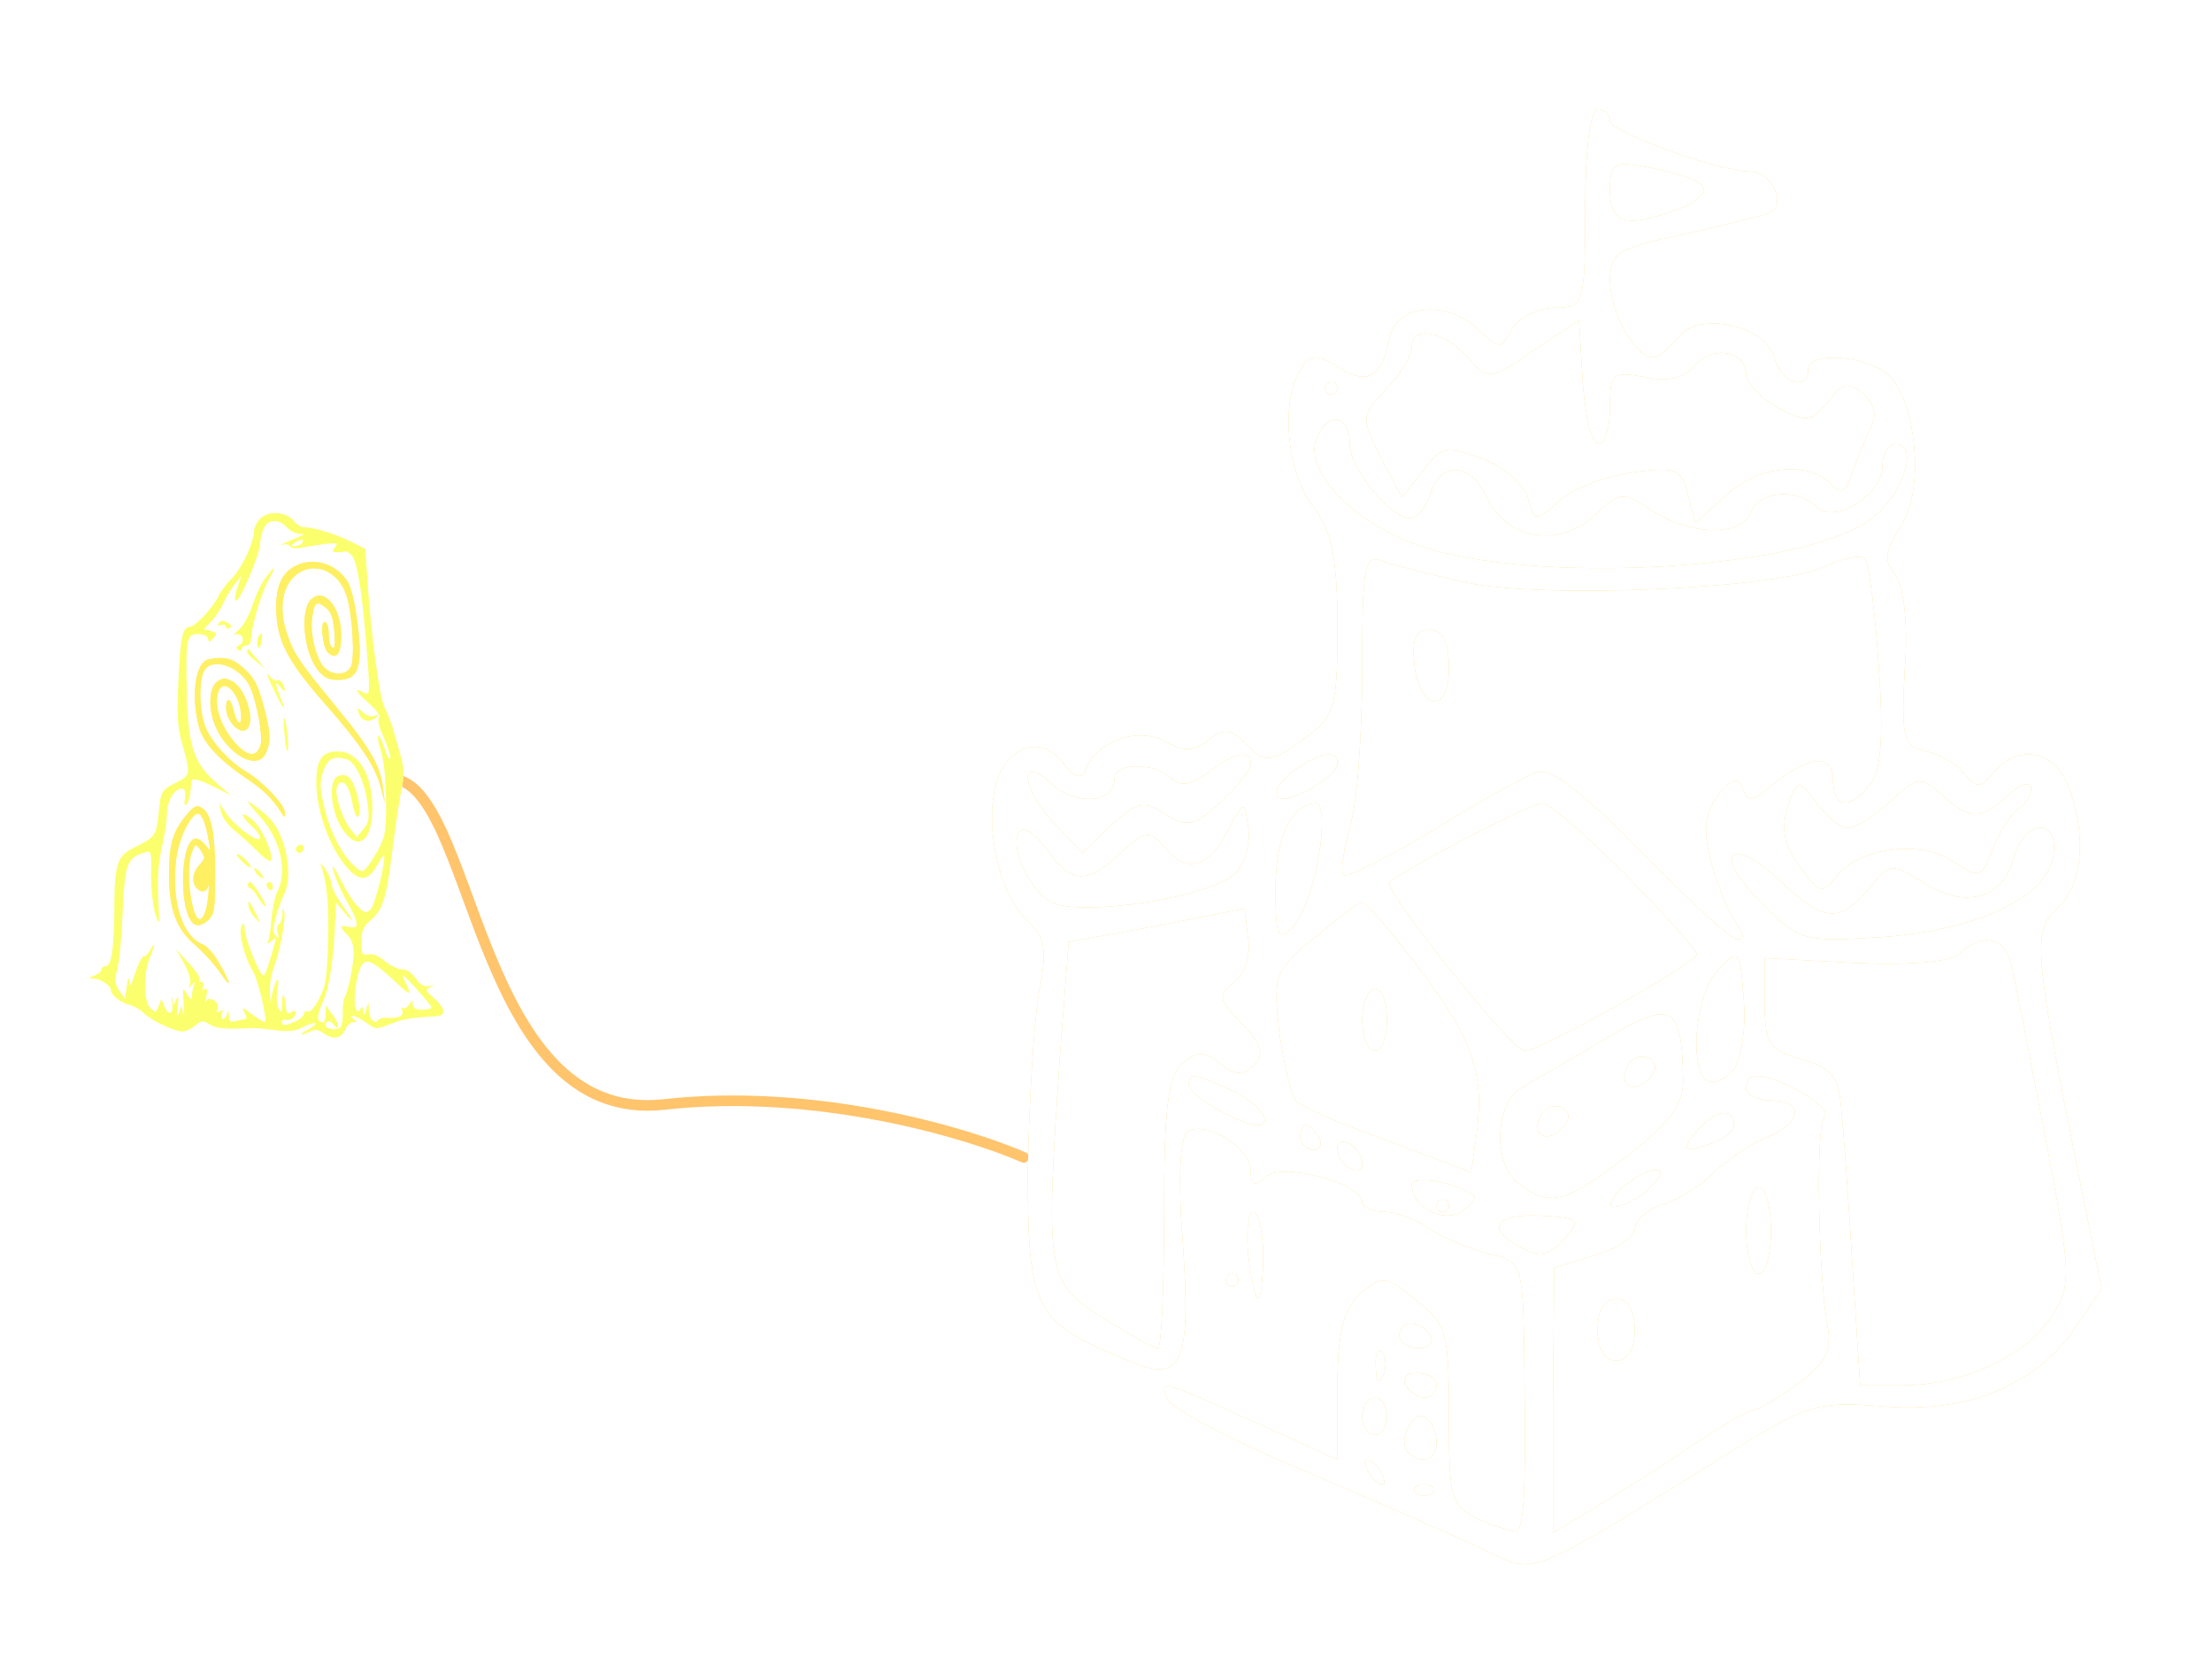 <svg width="100%" height="100%" viewBox="0 0 222 168" fill="none" xmlns="http://www.w3.org/2000/svg">
<path d="M39.702 78.67C48.2 78.67 47.505 112.974 66.625 110.85C81.922 109.15 97.077 113.682 102.743 116.161" stroke="white" stroke-width="1.062" stroke-linecap="round"/>
<g filter="url(#filter0_f_2118_6521)">
<path d="M39.199 78.168C47.697 78.168 47.505 112.976 66.626 110.851C81.922 109.151 97.078 113.684 102.743 116.162" stroke="#FFC46C" stroke-width="1.062" stroke-linecap="round"/>
</g>
<g filter="url(#filter1_f_2118_6521)">
<path d="M159.093 20.945C159.093 30.641 158.969 30.89 155.985 30.89C154.369 30.89 152.505 31.884 151.759 33.003C150.64 35.117 150.516 35.117 148.154 32.879C144.922 30.02 139.949 30.641 139.452 33.998C138.706 37.852 137.214 38.722 134.355 36.857C132.117 35.49 131.496 35.49 130.501 37.106C128.512 40.214 129.134 47.424 131.744 50.78C133.609 53.142 134.231 55.877 134.231 62.838C134.231 71.167 133.982 71.913 130.75 74.275C127.518 76.513 127.021 76.637 125.156 74.772C123.54 73.156 122.794 73.032 121.302 74.275C119.935 75.394 118.816 75.518 116.951 74.4C114.092 72.908 110.114 74.4 108.995 77.134C108.622 78.253 107.876 78.129 106.633 76.513C104.52 73.654 100.915 74.897 99.92 78.875C98.802 83.226 100.418 89.939 103.028 92.3C104.893 94.041 105.142 95.284 104.271 99.635C103.774 102.494 103.277 110.574 103.153 117.536C103.153 131.459 103.774 132.702 113.222 136.556C118.692 138.918 119.562 136.929 118.692 124.497C118.194 118.157 118.443 114.055 119.189 113.558C121.054 112.439 125.529 115.174 125.529 117.536C125.529 119.028 125.902 119.152 127.145 118.033C128.885 116.666 136.717 118.779 136.717 120.644C136.717 121.141 137.711 121.638 138.955 121.638C140.198 121.638 142.187 122.384 143.554 123.379C144.922 124.249 147.532 125.368 149.521 125.865C152.878 126.611 152.878 126.735 153.002 138.172C153.126 149.36 153.002 152.965 152.256 153.711C152.132 153.835 150.516 153.338 148.651 152.592C145.543 151.1 145.419 150.603 145.419 142.026C145.419 133.697 145.17 132.826 142.062 130.464C139.079 127.978 138.706 127.978 136.468 129.843C134.852 131.459 134.231 133.697 134.231 139.166V146.501L127.145 143.269C116.33 138.42 116.454 138.42 117.076 140.285C117.324 141.28 123.664 144.636 131.247 147.744C138.706 150.976 146.786 154.457 149.273 155.7C154.245 158.062 153.002 158.559 174.632 145.133C181.469 140.907 182.713 140.658 188.928 141.155C197.381 141.901 204.343 139.042 208.321 133.199L210.932 129.346L208.57 117.66C204.094 95.284 203.97 93.295 206.581 91.057C209.067 88.695 209.44 83.723 207.575 78.875C206.208 75.27 202.478 74.648 200.116 77.507C198.749 79.123 198.376 79.123 197.133 77.632C196.387 76.637 194.647 75.643 193.279 75.394C191.042 75.021 190.793 74.151 191.166 67.189C191.539 62.465 191.042 58.736 190.171 57.617C189.053 56.374 189.177 55.255 190.793 52.769C193.403 48.791 192.16 38.846 188.804 37.106C185.945 35.49 181.469 35.49 181.469 37.106C181.469 39.343 178.735 38.349 178.113 35.987C177.243 32.63 170.406 31.139 168.417 33.873C167.546 34.992 166.428 35.862 165.93 35.862C164.066 35.862 161.704 31.512 161.579 28.279C161.579 25.42 162.201 24.923 168.79 23.556C172.643 22.685 176.621 21.691 177.367 21.442C179.48 20.945 177.989 17.216 175.627 17.216C172.519 17.216 161.579 13.238 161.579 12.119C161.579 11.497 161.082 11 160.336 11C159.59 11 159.093 15.102 159.093 20.945ZM170.779 18.583C171.4 19.205 170.53 20.199 168.541 20.945C163.196 22.934 161.579 22.561 161.579 19.08C161.579 16.345 161.952 16.097 165.682 16.843C167.795 17.216 170.157 17.962 170.779 18.583ZM160.461 44.564C161.082 44.564 161.579 42.948 161.579 40.835C161.579 37.479 161.828 37.23 165.06 37.852C167.422 38.349 169.038 37.976 170.157 36.608C171.897 34.619 175.254 35.241 175.254 37.603C175.254 38.473 176.746 39.965 178.486 40.959C181.345 42.451 181.842 42.327 183.458 40.338C184.826 38.473 185.447 38.224 186.939 39.468C188.182 40.586 188.431 41.705 187.685 43.073C187.064 44.316 186.318 46.305 185.82 47.548C185.323 49.413 184.826 49.661 183.707 48.542C181.345 46.181 176.248 46.802 173.141 49.785L170.157 52.52L169.411 49.661C168.79 47.051 168.168 46.802 163.817 47.424C161.082 47.797 157.85 49.04 156.483 50.283C154.121 52.396 153.996 52.396 153.375 50.034C153.002 48.667 150.889 46.802 148.775 46.056C145.17 44.689 144.549 44.813 142.808 47.299L140.695 49.91L138.582 45.932C136.593 41.954 136.593 41.705 139.079 39.095C140.571 37.603 141.689 35.614 141.689 34.868C141.689 32.63 144.797 33.128 147.284 35.862C149.397 38.224 149.521 38.224 153.996 35.117L158.472 32.133L158.845 38.349C159.093 41.705 159.715 44.564 160.461 44.564ZM134.231 38.97C134.231 39.343 133.982 39.592 133.609 39.592C133.236 39.592 132.988 39.343 132.988 38.97C132.988 38.597 133.236 38.349 133.609 38.349C133.982 38.349 134.231 38.597 134.231 38.97ZM135.474 44.564C135.474 47.051 139.576 52.023 141.565 52.023C142.187 52.023 143.181 50.904 143.554 49.537C144.673 46.181 147.656 46.429 149.273 50.034C151.262 54.136 156.483 55.007 159.963 51.775C162.574 49.288 162.947 49.288 165.806 51.277C169.784 53.764 174.757 53.888 175.751 51.402C176.497 49.288 180.351 48.915 182.34 50.904C184.08 52.645 188.928 49.661 188.928 46.802C188.928 45.559 189.55 44.564 190.296 44.564C192.658 44.564 190.917 49.91 187.685 52.148C180.848 57.244 153.872 58.736 142.435 54.758C135.847 52.52 130.874 47.299 132.117 44.067C133.236 41.208 135.474 41.581 135.474 44.564ZM147.284 58.487C154.867 60.103 178.362 59.109 183.086 56.871C184.95 56.001 186.815 55.628 187.188 56.126C187.561 56.498 188.182 61.347 188.555 66.816C189.053 73.902 188.804 77.383 187.685 78.75C185.572 81.361 183.956 81.112 183.956 78.129C183.956 75.518 181.221 75.891 177.616 78.999C175.875 80.491 175.378 80.491 174.881 79.123C174.508 77.88 173.762 78.129 172.395 79.869C171.027 81.734 170.903 83.35 171.773 86.706C172.519 89.193 173.638 91.927 174.259 92.673C175.005 93.668 175.13 94.29 174.384 94.29C173.762 94.29 169.411 90.311 164.687 85.463C158.845 79.496 155.612 77.01 154.245 77.507C153.126 77.88 148.402 80.491 143.803 83.35C139.203 86.085 135.101 88.198 134.852 87.825C134.479 87.577 134.852 85.339 135.474 82.977C136.22 80.739 136.717 73.529 136.717 67.065C136.717 56.498 136.966 55.504 138.83 56.374C140.073 56.747 143.803 57.742 147.284 58.487ZM125.529 76.637C125.529 77.259 124.161 78.999 122.545 80.491C119.935 82.853 119.189 83.101 116.951 81.734C114.838 80.242 114.092 80.491 111.481 82.853L108.622 85.588L105.887 82.728C102.407 78.999 102.158 75.518 105.639 78.75C108.001 80.864 111.854 80.615 111.854 78.129C111.854 76.513 115.957 76.513 117.573 78.129C118.443 78.999 119.686 78.75 121.302 77.507C124.037 75.518 125.529 75.145 125.529 76.637ZM134.231 76.637C134.231 78.004 129.134 80.864 128.264 79.993C127.766 79.496 128.512 78.377 129.755 77.383C132.49 75.518 134.231 75.145 134.231 76.637ZM185.447 83.101C186.318 83.101 188.182 81.858 189.798 80.367C192.409 77.88 192.782 77.88 194.895 79.745C197.754 82.356 198.749 82.356 201.608 79.745C202.851 78.626 203.846 78.377 203.846 79.123C203.846 79.869 203.224 80.864 202.478 81.237C201.857 81.734 200.614 83.474 199.992 85.215C198.873 88.198 198.625 88.198 196.014 86.458C192.658 84.22 186.566 85.09 184.329 87.95C182.961 89.69 182.713 89.69 180.972 87.452C178.859 84.717 178.61 83.101 179.729 79.993C180.475 78.253 180.724 78.377 182.34 80.615C183.334 81.983 184.702 83.101 185.447 83.101ZM124.037 87.577C121.675 90.063 108.498 92.052 105.514 90.56C103.153 89.193 101.164 84.717 102.407 83.35C102.904 82.977 104.023 83.847 105.142 85.339C107.503 88.695 109.12 88.82 112.476 85.588C114.962 83.35 115.335 83.226 116.827 84.966C119.065 87.701 121.178 87.204 123.167 83.474C124.907 80.242 124.907 80.242 125.28 83.101C125.529 84.593 124.907 86.706 124.037 87.577ZM132.366 85.836C131.869 88.82 130.75 92.052 129.755 93.046C128.264 94.538 128.015 94.041 128.015 89.193C128.015 83.972 129.631 80.615 132.117 80.615C132.739 80.615 132.863 82.977 132.366 85.836ZM163.196 87.825C167.049 91.803 170.281 95.284 170.281 95.781C170.281 96.651 154.618 105.478 153.002 105.478C151.759 105.478 138.83 89.317 139.452 88.571C140.695 87.328 153.623 80.615 154.742 80.615C155.488 80.615 159.218 83.847 163.196 87.825ZM206.083 85.836C205.462 90.063 198.625 93.295 189.053 94.041C180.972 94.538 180.599 94.538 176.621 90.436C171.649 85.463 173.762 83.723 178.859 88.571C182.961 92.549 184.702 92.673 187.561 89.193C189.674 86.582 189.798 86.582 193.031 88.571C197.133 91.306 201.111 90.187 202.105 86.085C203.1 82.231 206.705 81.983 206.083 85.836ZM123.788 98.64C122.172 99.883 122.297 100.381 124.659 102.743C126.648 104.856 126.896 105.851 125.902 106.845C124.783 107.964 123.913 107.964 122.421 106.721C120.929 105.478 120.183 105.478 118.692 106.721C117.2 107.964 116.827 111.32 116.827 121.763C116.827 129.221 116.578 135.313 116.205 135.313C115.832 135.313 113.346 133.945 110.611 132.205C105.017 128.6 104.893 127.978 106.385 105.851L107.255 94.538L116.081 92.922L124.907 91.182L125.28 94.29C125.529 95.906 124.907 97.894 123.788 98.64ZM141.938 96.527C147.656 103.986 148.9 107.342 148.278 113.185L147.656 117.66L139.452 114.552C134.852 112.936 130.626 111.072 130.128 110.574C129.631 110.077 128.885 106.969 128.388 103.613C127.766 97.894 127.891 97.397 131.869 94.165C134.231 92.176 136.344 90.56 136.717 90.56C137.09 90.56 139.452 93.295 141.938 96.527ZM201.732 96.403C202.105 97.646 203.597 105.478 205.213 113.807C207.948 128.227 207.948 128.973 205.835 132.205C203.224 136.183 196.884 139.042 190.917 139.042H186.691L185.945 127.481C185.572 121.265 185.075 114.055 184.826 111.693C184.577 108.088 183.956 107.218 180.848 106.348C177.491 105.353 177.119 104.732 177.119 100.754V96.154L186.193 96.651C191.912 96.9 195.89 96.527 196.76 95.657C198.749 93.668 201.111 94.041 201.732 96.403ZM173.886 107.467C173.141 108.337 172.022 108.834 171.4 108.461C169.411 107.342 170.157 99.511 172.519 97.273C174.508 95.16 174.632 95.284 175.005 100.381C175.254 103.24 174.757 106.472 173.886 107.467ZM168.914 108.212C169.038 110.823 167.671 112.563 163.32 116.044C156.856 120.892 155.612 121.141 152.38 118.779C149.77 116.79 150.018 110.574 152.878 109.083C153.872 108.461 157.601 106.348 160.958 104.359C167.795 100.256 168.79 100.754 168.914 108.212ZM123.664 109.456C126.275 110.574 128.015 112.936 126.15 112.936C124.659 112.936 119.313 109.953 119.313 108.958C119.313 107.591 119.81 107.715 123.664 109.456ZM180.724 109.58C182.464 110.574 183.583 111.693 183.086 112.066C182.215 112.936 182.464 128.227 183.458 133.324C183.831 135.561 183.086 137.053 180.351 138.918C178.362 140.409 176.373 141.528 175.875 141.528C175.502 141.528 172.768 143.144 169.908 145.009C167.049 146.998 162.698 149.733 160.212 151.225L155.861 153.835V140.534L155.985 127.232L160.088 125.989C162.201 125.368 164.066 124.125 164.066 123.379C164.066 122.508 165.309 121.39 166.801 120.892C168.292 120.519 170.654 119.028 172.022 117.66C173.513 116.293 175.875 114.677 177.491 114.055C180.848 112.688 181.097 110.45 177.74 110.45C176.373 110.45 175.254 109.829 175.254 109.207C175.254 107.467 176.87 107.591 180.724 109.58ZM174.011 112.812C174.011 113.434 173.141 114.304 172.022 114.677C169.038 115.796 168.541 115.547 170.281 113.558C172.022 111.445 174.011 111.072 174.011 112.812ZM132.366 114.179C132.739 114.801 132.49 115.423 131.869 115.423C131.123 115.423 130.501 114.801 130.501 114.179C130.501 113.434 130.75 112.936 130.999 112.936C131.371 112.936 131.993 113.434 132.366 114.179ZM136.717 116.79C136.717 117.536 136.22 117.66 135.474 117.287C134.852 116.914 134.231 115.92 134.231 115.298C134.231 114.552 134.852 114.428 135.474 114.801C136.22 115.174 136.717 116.168 136.717 116.79ZM164.812 119.898C163.444 120.768 162.077 121.39 161.704 121.017C161.455 120.644 162.201 119.525 163.568 118.655C164.812 117.66 166.179 117.163 166.552 117.536C166.925 117.785 166.055 118.903 164.812 119.898ZM147.905 120.022C148.154 120.271 147.656 121.017 146.662 121.638C144.797 122.757 141.689 121.141 141.689 118.903C141.689 117.909 146.413 118.655 147.905 120.022ZM156.98 124.373C155.488 125.989 154.494 126.238 152.753 125.243C149.024 123.379 150.018 121.763 154.618 122.011C158.596 122.26 158.72 122.384 156.98 124.373ZM143.554 134.07C143.927 134.691 143.43 135.313 142.435 135.313C141.316 135.313 140.446 134.691 140.446 134.07C140.446 133.324 140.944 132.826 141.565 132.826C142.311 132.826 143.181 133.324 143.554 134.07ZM138.83 138.048C138.457 139.042 138.084 138.669 138.084 137.302C137.96 135.934 138.333 135.188 138.706 135.686C139.079 136.059 139.203 137.177 138.83 138.048ZM144.176 139.042C144.176 139.664 143.678 140.285 143.057 140.285C142.311 140.285 141.441 139.664 141.068 139.042C140.695 138.296 141.192 137.799 142.187 137.799C143.306 137.799 144.176 138.296 144.176 139.042ZM139.203 142.15C139.203 143.144 138.706 144.015 137.96 144.015C137.338 144.015 136.717 143.144 136.717 142.15C136.717 141.155 137.338 140.285 137.96 140.285C138.706 140.285 139.203 141.155 139.203 142.15ZM144.176 144.76C144.176 146.501 142.684 147.122 141.316 145.755C140.198 144.636 141.814 141.404 143.057 142.274C143.678 142.647 144.176 143.766 144.176 144.76ZM138.582 147.744C138.955 148.365 139.079 148.987 138.706 148.987C138.333 148.987 137.711 148.365 137.338 147.744C136.966 146.998 136.841 146.501 137.214 146.501C137.587 146.501 138.209 146.998 138.582 147.744ZM143.803 149.857C143.306 150.23 142.56 150.23 142.062 149.857C141.689 149.36 142.062 148.987 142.933 148.987C143.803 148.987 144.176 149.36 143.803 149.857Z" fill="#FFD464"/>
<path d="M141.94 66.565C142.437 71.413 145.421 71.786 145.421 67.062C145.421 64.451 144.799 63.208 143.432 63.208C142.064 63.208 141.691 64.203 141.94 66.565Z" fill="#FFD464"/>
<path d="M136.718 102.365C136.718 104.105 137.339 105.473 137.961 105.473C138.707 105.473 139.204 104.105 139.204 102.365C139.204 100.624 138.707 99.257 137.961 99.257C137.339 99.257 136.718 100.624 136.718 102.365Z" fill="#FFD464"/>
<path d="M163.449 106.848C162.206 108.712 163.822 109.956 165.438 108.339C166.308 107.469 166.308 106.723 165.562 106.226C164.816 105.853 163.822 106.102 163.449 106.848Z" fill="#FFD464"/>
<path d="M154.738 111.813C153.495 113.677 155.111 114.92 156.727 113.304C157.597 112.434 157.597 111.688 156.851 111.191C156.105 110.818 155.111 111.067 154.738 111.813Z" fill="#FFD464"/>
<path d="M175.25 123.503C175.25 125.865 175.872 127.854 176.493 127.854C177.239 127.854 177.736 125.865 177.736 123.503C177.736 121.141 177.239 119.152 176.493 119.152C175.872 119.152 175.25 121.141 175.25 123.503Z" fill="#FFD464"/>
<path d="M160.339 133.447C160.339 135.436 161.085 136.555 162.204 136.555C163.322 136.555 164.068 135.436 164.068 133.447C164.068 131.458 163.322 130.339 162.204 130.339C161.085 130.339 160.339 131.458 160.339 133.447Z" fill="#FFD464"/>
<path d="M144.178 121.017C144.178 121.39 144.426 121.639 144.799 121.639C145.172 121.639 145.421 121.39 145.421 121.017C145.421 120.644 145.172 120.396 144.799 120.396C144.426 120.396 144.178 120.644 144.178 121.017Z" fill="#FFD464"/>
<path d="M125.282 125.989C125.531 128.351 126.028 130.34 126.277 130.34C126.525 130.34 126.774 128.351 126.774 125.989C126.774 123.627 126.277 121.638 125.779 121.638C125.282 121.638 125.033 123.627 125.282 125.989Z" fill="#FFD464"/>
<path d="M123.043 128.474C123.043 128.847 123.292 129.096 123.665 129.096C124.037 129.096 124.286 128.847 124.286 128.474C124.286 128.101 124.037 127.853 123.665 127.853C123.292 127.853 123.043 128.101 123.043 128.474Z" fill="#FFD464"/>
</g>
<path d="M159.093 20.945C159.093 30.641 158.969 30.89 155.985 30.89C154.369 30.89 152.505 31.884 151.759 33.003C150.64 35.117 150.516 35.117 148.154 32.879C144.922 30.02 139.949 30.641 139.452 33.998C138.706 37.852 137.214 38.722 134.355 36.857C132.117 35.49 131.496 35.49 130.501 37.106C128.512 40.214 129.134 47.424 131.744 50.78C133.609 53.142 134.231 55.877 134.231 62.838C134.231 71.167 133.982 71.913 130.75 74.275C127.518 76.513 127.021 76.637 125.156 74.772C123.54 73.156 122.794 73.032 121.302 74.275C119.935 75.394 118.816 75.518 116.951 74.4C114.092 72.908 110.114 74.4 108.995 77.134C108.622 78.253 107.876 78.129 106.633 76.513C104.52 73.654 100.915 74.897 99.92 78.875C98.802 83.226 100.418 89.939 103.028 92.3C104.893 94.041 105.142 95.284 104.271 99.635C103.774 102.494 103.277 110.574 103.153 117.536C103.153 131.459 103.774 132.702 113.222 136.556C118.692 138.918 119.562 136.929 118.692 124.497C118.194 118.157 118.443 114.055 119.189 113.558C121.054 112.439 125.529 115.174 125.529 117.536C125.529 119.028 125.902 119.152 127.145 118.033C128.885 116.666 136.717 118.779 136.717 120.644C136.717 121.141 137.711 121.638 138.955 121.638C140.198 121.638 142.187 122.384 143.554 123.379C144.922 124.249 147.532 125.368 149.521 125.865C152.878 126.611 152.878 126.735 153.002 138.172C153.126 149.36 153.002 152.965 152.256 153.711C152.132 153.835 150.516 153.338 148.651 152.592C145.543 151.1 145.419 150.603 145.419 142.026C145.419 133.697 145.17 132.826 142.062 130.464C139.079 127.978 138.706 127.978 136.468 129.843C134.852 131.459 134.231 133.697 134.231 139.166V146.501L127.145 143.269C116.33 138.42 116.454 138.42 117.076 140.285C117.324 141.28 123.664 144.636 131.247 147.744C138.706 150.976 146.786 154.457 149.273 155.7C154.245 158.062 153.002 158.559 174.632 145.133C181.469 140.907 182.713 140.658 188.928 141.155C197.381 141.901 204.343 139.042 208.321 133.199L210.932 129.346L208.57 117.66C204.094 95.284 203.97 93.295 206.581 91.057C209.067 88.695 209.44 83.723 207.575 78.875C206.208 75.27 202.478 74.648 200.116 77.507C198.749 79.123 198.376 79.123 197.133 77.632C196.387 76.637 194.647 75.643 193.279 75.394C191.042 75.021 190.793 74.151 191.166 67.189C191.539 62.465 191.042 58.736 190.171 57.617C189.053 56.374 189.177 55.255 190.793 52.769C193.403 48.791 192.16 38.846 188.804 37.106C185.945 35.49 181.469 35.49 181.469 37.106C181.469 39.343 178.735 38.349 178.113 35.987C177.243 32.63 170.406 31.139 168.417 33.873C167.546 34.992 166.428 35.862 165.93 35.862C164.066 35.862 161.704 31.512 161.579 28.279C161.579 25.42 162.201 24.923 168.79 23.556C172.643 22.685 176.621 21.691 177.367 21.442C179.48 20.945 177.989 17.216 175.627 17.216C172.519 17.216 161.579 13.238 161.579 12.119C161.579 11.497 161.082 11 160.336 11C159.59 11 159.093 15.102 159.093 20.945ZM170.779 18.583C171.4 19.205 170.53 20.199 168.541 20.945C163.196 22.934 161.579 22.561 161.579 19.08C161.579 16.345 161.952 16.097 165.682 16.843C167.795 17.216 170.157 17.962 170.779 18.583ZM160.461 44.564C161.082 44.564 161.579 42.948 161.579 40.835C161.579 37.479 161.828 37.23 165.06 37.852C167.422 38.349 169.038 37.976 170.157 36.608C171.897 34.619 175.254 35.241 175.254 37.603C175.254 38.473 176.746 39.965 178.486 40.959C181.345 42.451 181.842 42.327 183.458 40.338C184.826 38.473 185.447 38.224 186.939 39.468C188.182 40.586 188.431 41.705 187.685 43.073C187.064 44.316 186.318 46.305 185.82 47.548C185.323 49.413 184.826 49.661 183.707 48.542C181.345 46.181 176.248 46.802 173.141 49.785L170.157 52.52L169.411 49.661C168.79 47.051 168.168 46.802 163.817 47.424C161.082 47.797 157.85 49.04 156.483 50.283C154.121 52.396 153.996 52.396 153.375 50.034C153.002 48.667 150.889 46.802 148.775 46.056C145.17 44.689 144.549 44.813 142.808 47.299L140.695 49.91L138.582 45.932C136.593 41.954 136.593 41.705 139.079 39.095C140.571 37.603 141.689 35.614 141.689 34.868C141.689 32.63 144.797 33.128 147.284 35.862C149.397 38.224 149.521 38.224 153.996 35.117L158.472 32.133L158.845 38.349C159.093 41.705 159.715 44.564 160.461 44.564ZM134.231 38.97C134.231 39.343 133.982 39.592 133.609 39.592C133.236 39.592 132.988 39.343 132.988 38.97C132.988 38.597 133.236 38.349 133.609 38.349C133.982 38.349 134.231 38.597 134.231 38.97ZM135.474 44.564C135.474 47.051 139.576 52.023 141.565 52.023C142.187 52.023 143.181 50.904 143.554 49.537C144.673 46.181 147.656 46.429 149.273 50.034C151.262 54.136 156.483 55.007 159.963 51.775C162.574 49.288 162.947 49.288 165.806 51.277C169.784 53.764 174.757 53.888 175.751 51.402C176.497 49.288 180.351 48.915 182.34 50.904C184.08 52.645 188.928 49.661 188.928 46.802C188.928 45.559 189.55 44.564 190.296 44.564C192.658 44.564 190.917 49.91 187.685 52.148C180.848 57.244 153.872 58.736 142.435 54.758C135.847 52.52 130.874 47.299 132.117 44.067C133.236 41.208 135.474 41.581 135.474 44.564ZM147.284 58.487C154.867 60.103 178.362 59.109 183.086 56.871C184.95 56.001 186.815 55.628 187.188 56.126C187.561 56.498 188.182 61.347 188.555 66.816C189.053 73.902 188.804 77.383 187.685 78.75C185.572 81.361 183.956 81.112 183.956 78.129C183.956 75.518 181.221 75.891 177.616 78.999C175.875 80.491 175.378 80.491 174.881 79.123C174.508 77.88 173.762 78.129 172.395 79.869C171.027 81.734 170.903 83.35 171.773 86.706C172.519 89.193 173.638 91.927 174.259 92.673C175.005 93.668 175.13 94.29 174.384 94.29C173.762 94.29 169.411 90.311 164.687 85.463C158.845 79.496 155.612 77.01 154.245 77.507C153.126 77.88 148.402 80.491 143.803 83.35C139.203 86.085 135.101 88.198 134.852 87.825C134.479 87.577 134.852 85.339 135.474 82.977C136.22 80.739 136.717 73.529 136.717 67.065C136.717 56.498 136.966 55.504 138.83 56.374C140.073 56.747 143.803 57.742 147.284 58.487ZM125.529 76.637C125.529 77.259 124.161 78.999 122.545 80.491C119.935 82.853 119.189 83.101 116.951 81.734C114.838 80.242 114.092 80.491 111.481 82.853L108.622 85.588L105.887 82.728C102.407 78.999 102.158 75.518 105.639 78.75C108.001 80.864 111.854 80.615 111.854 78.129C111.854 76.513 115.957 76.513 117.573 78.129C118.443 78.999 119.686 78.75 121.302 77.507C124.037 75.518 125.529 75.145 125.529 76.637ZM134.231 76.637C134.231 78.004 129.134 80.864 128.264 79.993C127.766 79.496 128.512 78.377 129.755 77.383C132.49 75.518 134.231 75.145 134.231 76.637ZM185.447 83.101C186.318 83.101 188.182 81.858 189.798 80.367C192.409 77.88 192.782 77.88 194.895 79.745C197.754 82.356 198.749 82.356 201.608 79.745C202.851 78.626 203.846 78.377 203.846 79.123C203.846 79.869 203.224 80.864 202.478 81.237C201.857 81.734 200.614 83.474 199.992 85.215C198.873 88.198 198.625 88.198 196.014 86.458C192.658 84.22 186.566 85.09 184.329 87.95C182.961 89.69 182.713 89.69 180.972 87.452C178.859 84.717 178.61 83.101 179.729 79.993C180.475 78.253 180.724 78.377 182.34 80.615C183.334 81.983 184.702 83.101 185.447 83.101ZM124.037 87.577C121.675 90.063 108.498 92.052 105.514 90.56C103.153 89.193 101.164 84.717 102.407 83.35C102.904 82.977 104.023 83.847 105.142 85.339C107.503 88.695 109.12 88.82 112.476 85.588C114.962 83.35 115.335 83.226 116.827 84.966C119.065 87.701 121.178 87.204 123.167 83.474C124.907 80.242 124.907 80.242 125.28 83.101C125.529 84.593 124.907 86.706 124.037 87.577ZM132.366 85.836C131.869 88.82 130.75 92.052 129.755 93.046C128.264 94.538 128.015 94.041 128.015 89.193C128.015 83.972 129.631 80.615 132.117 80.615C132.739 80.615 132.863 82.977 132.366 85.836ZM163.196 87.825C167.049 91.803 170.281 95.284 170.281 95.781C170.281 96.651 154.618 105.478 153.002 105.478C151.759 105.478 138.83 89.317 139.452 88.571C140.695 87.328 153.623 80.615 154.742 80.615C155.488 80.615 159.218 83.847 163.196 87.825ZM206.083 85.836C205.462 90.063 198.625 93.295 189.053 94.041C180.972 94.538 180.599 94.538 176.621 90.436C171.649 85.463 173.762 83.723 178.859 88.571C182.961 92.549 184.702 92.673 187.561 89.193C189.674 86.582 189.798 86.582 193.031 88.571C197.133 91.306 201.111 90.187 202.105 86.085C203.1 82.231 206.705 81.983 206.083 85.836ZM123.788 98.64C122.172 99.883 122.297 100.381 124.659 102.743C126.648 104.856 126.896 105.851 125.902 106.845C124.783 107.964 123.913 107.964 122.421 106.721C120.929 105.478 120.183 105.478 118.692 106.721C117.2 107.964 116.827 111.32 116.827 121.763C116.827 129.221 116.578 135.313 116.205 135.313C115.832 135.313 113.346 133.945 110.611 132.205C105.017 128.6 104.893 127.978 106.385 105.851L107.255 94.538L116.081 92.922L124.907 91.182L125.28 94.29C125.529 95.906 124.907 97.894 123.788 98.64ZM141.938 96.527C147.656 103.986 148.9 107.342 148.278 113.185L147.656 117.66L139.452 114.552C134.852 112.936 130.626 111.072 130.128 110.574C129.631 110.077 128.885 106.969 128.388 103.613C127.766 97.894 127.891 97.397 131.869 94.165C134.231 92.176 136.344 90.56 136.717 90.56C137.09 90.56 139.452 93.295 141.938 96.527ZM201.732 96.403C202.105 97.646 203.597 105.478 205.213 113.807C207.948 128.227 207.948 128.973 205.835 132.205C203.224 136.183 196.884 139.042 190.917 139.042H186.691L185.945 127.481C185.572 121.265 185.075 114.055 184.826 111.693C184.577 108.088 183.956 107.218 180.848 106.348C177.491 105.353 177.119 104.732 177.119 100.754V96.154L186.193 96.651C191.912 96.9 195.89 96.527 196.76 95.657C198.749 93.668 201.111 94.041 201.732 96.403ZM173.886 107.467C173.141 108.337 172.022 108.834 171.4 108.461C169.411 107.342 170.157 99.511 172.519 97.273C174.508 95.16 174.632 95.284 175.005 100.381C175.254 103.24 174.757 106.472 173.886 107.467ZM168.914 108.212C169.038 110.823 167.671 112.563 163.32 116.044C156.856 120.892 155.612 121.141 152.38 118.779C149.77 116.79 150.018 110.574 152.878 109.083C153.872 108.461 157.601 106.348 160.958 104.359C167.795 100.256 168.79 100.754 168.914 108.212ZM123.664 109.456C126.275 110.574 128.015 112.936 126.15 112.936C124.659 112.936 119.313 109.953 119.313 108.958C119.313 107.591 119.81 107.715 123.664 109.456ZM180.724 109.58C182.464 110.574 183.583 111.693 183.086 112.066C182.215 112.936 182.464 128.227 183.458 133.324C183.831 135.561 183.086 137.053 180.351 138.918C178.362 140.409 176.373 141.528 175.875 141.528C175.502 141.528 172.768 143.144 169.908 145.009C167.049 146.998 162.698 149.733 160.212 151.225L155.861 153.835V140.534L155.985 127.232L160.088 125.989C162.201 125.368 164.066 124.125 164.066 123.379C164.066 122.508 165.309 121.39 166.801 120.892C168.292 120.519 170.654 119.028 172.022 117.66C173.513 116.293 175.875 114.677 177.491 114.055C180.848 112.688 181.097 110.45 177.74 110.45C176.373 110.45 175.254 109.829 175.254 109.207C175.254 107.467 176.87 107.591 180.724 109.58ZM174.011 112.812C174.011 113.434 173.141 114.304 172.022 114.677C169.038 115.796 168.541 115.547 170.281 113.558C172.022 111.445 174.011 111.072 174.011 112.812ZM132.366 114.179C132.739 114.801 132.49 115.423 131.869 115.423C131.123 115.423 130.501 114.801 130.501 114.179C130.501 113.434 130.75 112.936 130.999 112.936C131.371 112.936 131.993 113.434 132.366 114.179ZM136.717 116.79C136.717 117.536 136.22 117.66 135.474 117.287C134.852 116.914 134.231 115.92 134.231 115.298C134.231 114.552 134.852 114.428 135.474 114.801C136.22 115.174 136.717 116.168 136.717 116.79ZM164.812 119.898C163.444 120.768 162.077 121.39 161.704 121.017C161.455 120.644 162.201 119.525 163.568 118.655C164.812 117.66 166.179 117.163 166.552 117.536C166.925 117.785 166.055 118.903 164.812 119.898ZM147.905 120.022C148.154 120.271 147.656 121.017 146.662 121.638C144.797 122.757 141.689 121.141 141.689 118.903C141.689 117.909 146.413 118.655 147.905 120.022ZM156.98 124.373C155.488 125.989 154.494 126.238 152.753 125.243C149.024 123.379 150.018 121.763 154.618 122.011C158.596 122.26 158.72 122.384 156.98 124.373ZM143.554 134.07C143.927 134.691 143.43 135.313 142.435 135.313C141.316 135.313 140.446 134.691 140.446 134.07C140.446 133.324 140.944 132.826 141.565 132.826C142.311 132.826 143.181 133.324 143.554 134.07ZM138.83 138.048C138.457 139.042 138.084 138.669 138.084 137.302C137.96 135.934 138.333 135.188 138.706 135.686C139.079 136.059 139.203 137.177 138.83 138.048ZM144.176 139.042C144.176 139.664 143.678 140.285 143.057 140.285C142.311 140.285 141.441 139.664 141.068 139.042C140.695 138.296 141.192 137.799 142.187 137.799C143.306 137.799 144.176 138.296 144.176 139.042ZM139.203 142.15C139.203 143.144 138.706 144.015 137.96 144.015C137.338 144.015 136.717 143.144 136.717 142.15C136.717 141.155 137.338 140.285 137.96 140.285C138.706 140.285 139.203 141.155 139.203 142.15ZM144.176 144.76C144.176 146.501 142.684 147.122 141.316 145.755C140.198 144.636 141.814 141.404 143.057 142.274C143.678 142.647 144.176 143.766 144.176 144.76ZM138.582 147.744C138.955 148.365 139.079 148.987 138.706 148.987C138.333 148.987 137.711 148.365 137.338 147.744C136.966 146.998 136.841 146.501 137.214 146.501C137.587 146.501 138.209 146.998 138.582 147.744ZM143.803 149.857C143.306 150.23 142.56 150.23 142.062 149.857C141.689 149.36 142.062 148.987 142.933 148.987C143.803 148.987 144.176 149.36 143.803 149.857Z" fill="white"/>
<path d="M141.94 66.565C142.437 71.413 145.421 71.786 145.421 67.062C145.421 64.451 144.799 63.208 143.432 63.208C142.064 63.208 141.691 64.203 141.94 66.565Z" fill="white"/>
<path d="M136.718 102.365C136.718 104.105 137.339 105.473 137.961 105.473C138.707 105.473 139.204 104.105 139.204 102.365C139.204 100.624 138.707 99.257 137.961 99.257C137.339 99.257 136.718 100.624 136.718 102.365Z" fill="white"/>
<path d="M163.449 106.848C162.206 108.712 163.822 109.956 165.438 108.339C166.308 107.469 166.308 106.723 165.562 106.226C164.816 105.853 163.822 106.102 163.449 106.848Z" fill="white"/>
<path d="M154.738 111.813C153.495 113.677 155.111 114.92 156.727 113.304C157.597 112.434 157.597 111.688 156.851 111.191C156.105 110.818 155.111 111.067 154.738 111.813Z" fill="white"/>
<path d="M175.25 123.503C175.25 125.865 175.872 127.854 176.493 127.854C177.239 127.854 177.736 125.865 177.736 123.503C177.736 121.141 177.239 119.152 176.493 119.152C175.872 119.152 175.25 121.141 175.25 123.503Z" fill="white"/>
<path d="M160.339 133.447C160.339 135.436 161.085 136.555 162.204 136.555C163.322 136.555 164.068 135.436 164.068 133.447C164.068 131.458 163.322 130.339 162.204 130.339C161.085 130.339 160.339 131.458 160.339 133.447Z" fill="white"/>
<path d="M144.178 121.017C144.178 121.39 144.426 121.639 144.799 121.639C145.172 121.639 145.421 121.39 145.421 121.017C145.421 120.644 145.172 120.396 144.799 120.396C144.426 120.396 144.178 120.644 144.178 121.017Z" fill="white"/>
<path d="M125.282 125.989C125.531 128.351 126.028 130.34 126.277 130.34C126.525 130.34 126.774 128.351 126.774 125.989C126.774 123.627 126.277 121.638 125.779 121.638C125.282 121.638 125.033 123.627 125.282 125.989Z" fill="white"/>
<path d="M123.043 128.474C123.043 128.847 123.292 129.096 123.665 129.096C124.037 129.096 124.286 128.847 124.286 128.474C124.286 128.101 124.037 127.853 123.665 127.853C123.292 127.853 123.043 128.101 123.043 128.474Z" fill="white"/>
<path d="M26.184 51.987C25.809 52.362 25.497 52.924 25.497 53.236C25.497 54.392 24.31 56.953 23.342 57.953C22.811 58.484 22.123 59.359 21.874 59.921C21.249 61.139 19.562 62.919 19.031 62.919C18.313 62.919 18.094 63.981 17.907 68.261C17.75 71.54 17.813 72.884 18.157 74.195C19.156 77.788 19.156 77.788 17.75 78.506C16.157 79.318 16.157 79.318 15.908 81.723C15.689 83.847 15.533 84.066 13.409 85.097C11.784 85.909 11.503 86.69 11.472 90.875C11.472 95.03 11.191 96.966 10.629 96.966C10.379 96.966 10.191 97.122 10.191 97.279C10.191 97.466 9.879 97.747 9.504 97.903C8.848 98.153 8.848 98.184 9.411 98.216C10.129 98.247 11.129 98.934 11.129 99.371C11.129 99.871 12.128 100.652 13.065 100.871C13.502 100.996 14.127 101.37 14.44 101.683C15.064 102.37 17.501 103.526 18.313 103.526C18.625 103.526 19.187 103.276 19.593 102.932C20.249 102.401 20.374 102.401 21.03 102.807C21.499 103.12 22.405 103.276 23.56 103.245C24.529 103.213 25.497 103.182 25.653 103.182C25.84 103.182 26.746 103.276 27.715 103.401C29.058 103.557 29.683 103.494 30.463 103.057C31.713 102.432 32.15 102.651 30.901 103.338C30.432 103.588 30.151 103.807 30.276 103.838C30.432 103.838 30.807 103.682 31.151 103.526C31.588 103.276 31.931 103.307 32.431 103.682C33.431 104.369 34.212 104.275 34.618 103.37C34.805 102.932 35.18 102.589 35.461 102.589C35.898 102.589 35.898 102.526 35.492 102.276C35.149 102.058 35.149 101.964 35.43 101.964C35.648 101.964 36.242 102.276 36.773 102.651C37.71 103.338 37.71 103.338 39.178 102.776C40.521 102.245 41.084 102.151 43.707 101.995C44.832 101.964 44.738 101.183 43.489 100.121C42.676 99.403 42.645 99.34 43.176 99.09C43.676 98.872 43.676 98.84 43.083 98.965C42.552 99.059 42.177 98.84 41.708 98.184C41.333 97.622 40.802 97.279 40.334 97.279C39.928 97.279 39.178 96.904 38.616 96.466C38.022 95.936 37.398 95.686 36.96 95.779C36.336 95.904 36.273 95.779 36.273 94.53C36.273 93.405 36.461 92.999 37.148 92.406C38.428 91.313 38.803 90.094 39.365 85.409C39.678 83.098 40.022 80.599 40.178 79.849C40.553 78.194 40.584 77.007 40.209 75.851C40.053 75.351 39.772 74.32 39.553 73.54C39.334 72.759 38.928 71.634 38.616 71.041C38.054 69.979 37.21 63.513 36.836 57.672L36.648 55.079L35.399 54.455C33.931 53.674 31.525 52.924 30.62 52.924C30.245 52.924 29.745 52.643 29.526 52.331C28.839 51.394 27.027 51.206 26.184 51.987ZM28.777 52.924C29.089 53.268 29.651 53.549 29.995 53.58C30.62 53.58 30.62 53.611 29.964 53.892C28.589 54.455 27.84 54.83 28.371 54.673C28.683 54.58 28.995 54.642 29.12 54.83C29.214 55.017 29.683 55.079 30.12 54.986C30.588 54.892 31.65 54.736 32.494 54.611C33.868 54.455 33.993 54.517 33.618 54.923C33.275 55.361 33.337 55.423 33.899 55.423C34.243 55.423 34.618 55.392 34.649 55.329C34.711 55.298 34.993 55.454 35.242 55.673C35.805 56.11 36.304 59.078 36.742 64.481C37.179 69.76 37.179 69.885 36.429 69.479C35.461 68.948 35.68 69.385 37.054 70.635C37.866 71.322 38.21 71.884 38.022 72.072C37.866 72.228 38.022 72.977 38.522 74.039C38.928 74.976 39.241 75.913 39.147 76.132C39.084 76.32 38.834 75.913 38.616 75.164C38.397 74.445 38.085 73.852 37.96 73.852C37.835 73.852 37.96 74.508 38.21 75.32C38.522 76.257 38.71 78.1 38.741 80.255C38.772 83.285 38.678 83.847 38.054 85.097C37.648 85.878 37.085 86.752 36.804 87.065C36.336 87.596 36.273 87.564 35.399 86.752C34.18 85.565 33.056 83.316 32.494 80.786C32.088 79.006 32.088 78.506 32.431 77.444C32.868 76.163 33.4 75.851 34.711 76.163C35.648 76.413 36.617 78.444 36.898 80.724C37.085 82.223 37.023 82.567 36.461 83.223L35.805 84.004L35.18 83.223C34.368 82.192 33.556 79.724 33.806 79.037C34.212 77.944 35.024 78.662 35.305 80.349C35.461 81.224 35.711 81.973 35.836 81.973C36.492 81.973 35.773 78.569 34.993 78.006C34.618 77.725 34.305 77.725 33.837 77.944C32.931 78.444 33.212 81.473 34.337 83.191C35.898 85.534 37.367 84.503 37.367 81.099C37.367 77.694 35.961 75.414 33.899 75.414C32.306 75.414 31.744 76.257 31.744 78.569C31.744 81.63 33.368 85.784 35.274 87.533C36.273 88.47 37.085 88.251 37.866 86.815C38.179 86.221 38.491 85.784 38.522 85.846C38.803 86.096 37.648 90.813 37.21 91.25C36.742 91.687 36.648 91.687 35.93 91C35.524 90.625 34.805 89.532 34.368 88.626C33.899 87.721 33.493 86.971 33.462 86.971C33.181 86.971 33.993 89.032 34.836 90.532C36.055 92.624 36.086 93.312 35.024 93.031C34.087 92.812 34.024 92.999 34.868 93.843C35.274 94.249 35.492 94.874 35.492 95.592C35.492 96.779 34.993 99.34 34.587 100.09C34.462 100.34 34.368 101.058 34.399 101.652C34.43 102.245 34.305 102.901 34.18 103.088C33.899 103.463 32.681 103.307 32.681 102.932C32.681 102.37 33.118 102.339 33.493 102.839C33.774 103.213 33.899 103.245 33.931 102.963C33.931 102.714 33.649 102.183 33.306 101.745L32.681 100.933V101.777C32.681 102.214 32.556 102.589 32.4 102.589C31.744 102.589 31.775 101.964 32.431 100.496C33.056 99.09 33.493 96.279 33.649 92.156L33.712 90.594L34.649 91.687C35.68 92.874 35.492 92.406 34.18 90.594C33.712 89.938 33.306 89.126 33.306 88.814C33.306 88.501 33.025 87.783 32.65 87.221C32.275 86.659 32.088 86.471 32.213 86.815C32.837 88.689 33.025 90.782 32.931 94.53C32.806 98.153 32.712 98.872 32.056 100.184C31.588 101.089 31.151 101.62 30.901 101.527C30.682 101.433 30.495 101.527 30.495 101.745C30.495 101.964 30.12 102.308 29.651 102.495C28.62 102.995 28.308 102.995 28.308 102.557C28.308 102.37 28.496 102.276 28.714 102.37C28.902 102.432 29.245 102.339 29.464 102.12C29.901 101.62 29.589 101.214 29.12 101.652C28.87 101.839 28.714 101.652 28.683 100.964C28.558 99.59 28.308 99.434 28.308 100.746C28.277 101.652 28.246 101.714 27.965 101.246C27.777 100.902 27.715 100.121 27.84 99.371C28.09 97.872 27.746 97.997 27.371 99.528L27.121 100.558L27.09 99.403C27.059 98.747 27.246 97.685 27.496 97.06C28.121 95.373 28.714 92.187 28.527 91.469C28.433 91.031 28.371 91.094 28.339 91.719C28.339 92.187 28.152 92.656 27.996 92.749C27.808 92.874 27.746 93.249 27.871 93.624C28.027 94.186 27.996 94.249 27.683 93.936C27.371 93.624 27.371 93.281 27.683 92.062C27.902 91.25 28.277 90.188 28.527 89.72C29.433 87.846 28.714 83.941 27.121 82.192C26.559 81.567 24.872 80.287 24.872 80.474C24.872 80.536 25.372 81.161 25.997 81.848C28.121 84.128 28.902 87.408 27.84 89.47C27.59 89.938 27.34 91.188 27.246 92.219C27.184 93.281 26.996 94.311 26.871 94.53C26.715 94.811 26.809 94.78 27.215 94.467C27.715 94.03 27.746 94.061 27.59 94.624C27.496 94.967 27.246 95.842 27.027 96.56C26.809 97.31 26.559 97.903 26.434 97.903C26.059 97.903 24.56 94.186 24.56 93.281C24.529 92.624 24.466 92.531 24.247 92.937C23.904 93.53 24.56 96.185 25.341 97.404C25.872 98.216 26.84 102.276 26.59 102.557C26.497 102.62 25.934 102.276 25.309 101.808C24.31 101.058 24.216 101.027 24.529 101.62C24.747 101.964 24.779 102.276 24.654 102.276C24.529 102.276 24.091 102.37 23.716 102.464C23.123 102.62 22.998 102.526 22.967 101.933C22.936 101.402 22.873 101.339 22.779 101.714C22.717 102.026 22.53 102.276 22.373 102.276C22.217 102.276 22.186 102.058 22.28 101.745C22.436 101.37 22.373 101.308 22.061 101.495C21.749 101.683 21.686 101.62 21.842 101.246C22.092 100.59 20.968 99.871 20.687 100.496C20.593 100.683 20.624 100.465 20.718 99.965C20.843 99.34 20.78 99.121 20.562 99.278C20.312 99.434 20.249 99.34 20.374 99.028C20.468 98.747 20.406 98.528 20.187 98.528C20 98.528 19.906 98.403 20 98.247C20.093 98.091 19.625 97.372 18.906 96.623L17.657 95.248L18.469 96.685C18.938 97.56 19.187 98.372 19.062 98.715C18.906 99.215 18.938 99.246 19.25 98.84C19.562 98.434 19.593 98.466 19.437 98.934C19.343 99.246 19.25 99.746 19.25 100.027C19.219 100.402 19.094 100.34 18.781 99.778C18.344 99.028 18.313 99.09 18.438 100.871C18.5 101.901 18.469 102.308 18.375 101.808L18.219 100.871L17.969 101.652C17.782 102.214 17.719 102.058 17.844 101.027C17.938 100.09 17.875 99.84 17.719 100.246L17.438 100.871L17.313 100.246C17.22 99.902 17.22 100.09 17.282 100.652C17.438 101.808 16.876 102.026 16.47 100.933L16.189 100.246L15.908 100.996C15.627 101.683 15.595 101.683 15.095 101.183C14.408 100.527 14.377 97.685 15.033 96.123C15.595 94.811 15.627 94.343 15.095 95.311C14.877 95.686 14.596 95.998 14.408 95.998C14.252 95.998 13.877 96.716 13.565 97.653C13.19 98.903 13.034 99.121 13.003 98.528C12.94 97.966 12.847 98.122 12.722 98.997L12.534 100.246L11.972 99.434C11.503 98.715 11.472 98.403 11.784 97.247C11.972 96.498 12.222 93.874 12.316 91.438C12.534 86.659 12.753 86.096 14.502 85.565C15.189 85.378 15.22 85.409 15.158 87.814C15.158 89.157 15.345 90.875 15.564 91.656C16.033 93.031 16.033 93.031 15.876 90.094C15.783 88.033 15.908 86.471 16.251 85.003C16.532 83.816 16.751 82.348 16.751 81.723C16.751 80.411 17.469 79.162 18.219 79.162C18.563 79.162 18.656 79.412 18.563 80.099C18.469 80.661 18.531 80.942 18.688 80.786C18.938 80.536 19.125 79.724 19.219 78.444C19.281 78.037 19.906 78.194 21.561 79.006L23.154 79.818L21.686 78.537C19.437 76.601 18.844 74.758 18.75 69.479C18.625 64.044 18.719 63.638 19.875 63.638C20.437 63.638 20.812 63.825 20.874 64.106C20.968 64.513 21.03 64.481 21.405 64.044C21.811 63.575 21.78 63.482 21.155 63.326L20.468 63.138L21.218 62.326C21.655 61.889 22.217 61.014 22.467 60.421C22.748 59.827 23.248 58.984 23.623 58.547L24.247 57.766L23.935 58.64C23.279 60.514 23.623 60.889 24.435 59.171C25.434 57.047 26.122 55.111 26.122 54.423C26.122 54.142 26.247 53.549 26.434 53.111C26.809 52.112 27.965 52.018 28.777 52.924ZM30.338 54.486C30.245 54.642 29.901 54.798 29.62 54.798C29.151 54.798 29.151 54.736 29.558 54.486C30.182 54.08 30.588 54.08 30.338 54.486ZM39.803 98.653C41.24 100.027 41.365 99.965 40.615 98.434C40.209 97.622 40.428 97.747 41.708 99.153C42.552 100.09 43.27 100.964 43.301 101.089C43.301 101.246 42.895 101.339 42.364 101.339C41.677 101.339 41.427 101.183 41.427 100.777C41.396 100.277 41.396 100.277 41.084 100.808C40.896 101.089 40.646 101.277 40.459 101.183C40.303 101.089 40.271 101.183 40.365 101.433C40.553 101.964 40.022 102.214 38.928 102.151C38.491 102.12 38.054 102.214 37.96 102.37C37.616 102.87 37.054 102.276 37.023 101.402L36.992 100.558L36.742 101.339C36.523 101.995 36.492 102.026 36.461 101.495C36.429 100.996 36.367 100.964 36.148 101.308C35.617 102.12 35.399 100.277 35.805 98.403C36.336 95.842 36.836 95.873 39.803 98.653Z" fill="white"/>
<path d="M29.372 56.956C28.091 57.737 27.591 59.299 27.747 61.767C27.935 64.546 29.059 66.577 32.558 70.575C36.181 74.667 37.649 76.885 38.211 79.008L38.617 80.57L38.43 79.008C38.18 76.916 37.149 75.104 34.026 71.293C30.059 66.452 29.622 65.827 28.903 63.891C27.966 61.392 28.216 59.049 29.559 57.831C31.402 56.175 34.088 57.237 34.838 59.986C35.4 61.985 35.619 66.139 35.213 66.92C34.682 67.889 33.214 67.826 32.401 66.827C31.621 65.827 31.09 63.359 31.34 61.86C31.558 60.423 31.808 60.267 32.683 60.986C33.245 61.423 33.432 61.985 33.557 63.391C33.651 64.703 33.62 65.14 33.339 64.984C33.151 64.859 32.995 64.297 32.995 63.703C32.995 63.11 32.87 62.547 32.683 62.454C32.089 62.079 32.339 64.984 32.932 65.515C33.776 66.264 34.244 65.64 34.244 63.766C34.244 60.954 32.526 58.893 31.215 60.173C30.059 61.329 30.496 65.577 31.964 67.326C32.589 68.045 32.995 68.232 33.932 68.232C36.087 68.232 36.493 66.858 35.775 61.767C35.587 60.423 35.213 58.924 34.932 58.456C33.776 56.488 31.246 55.8 29.372 56.956Z" fill="#FFEF63"/>
<path d="M26.651 57.986C26.214 58.548 25.652 59.797 25.339 60.734C25.027 61.703 24.465 62.765 23.996 63.171C23.528 63.546 23.372 63.795 23.653 63.702C24.34 63.452 24.683 64.389 24.027 64.733C23.684 64.92 23.653 65.076 23.903 65.232C24.09 65.357 24.246 65.295 24.246 65.139C24.246 64.951 24.465 64.795 24.715 64.795C24.965 64.795 25.183 64.514 25.183 64.202C25.183 63.046 26.183 59.641 26.901 58.298C27.776 56.736 27.682 56.611 26.651 57.986Z" fill="white"/>
<path d="M21.905 62.607C21.811 62.794 21.936 62.826 22.186 62.732C22.467 62.638 22.686 62.701 22.686 62.919C22.686 63.107 22.842 63.169 23.03 63.044C23.279 62.919 23.248 62.763 22.967 62.576C22.405 62.232 22.155 62.232 21.905 62.607Z" fill="white"/>
<path d="M26.031 63.762C25.906 63.856 25.812 64.231 25.812 64.574C25.812 65.355 26.219 65.011 26.281 64.168C26.343 63.481 26.312 63.45 26.031 63.762Z" fill="white"/>
<path d="M24.78 65.321C24.718 65.446 25.093 65.915 25.624 66.321L26.592 67.102L25.811 66.165C25.374 65.665 24.999 65.227 24.999 65.165C24.968 65.103 24.874 65.165 24.78 65.321Z" fill="white"/>
<path d="M20.63 66.294C19.536 67.013 19.224 70.043 19.942 72.854C20.349 74.509 21.879 76.196 24.784 78.164C26.564 79.382 27.252 80.069 28.22 81.537C28.564 82.1 28.595 82.1 28.595 81.569C28.626 80.819 26.377 78.445 24.753 77.477C22.879 76.383 20.911 74.134 20.474 72.541C19.974 70.886 19.974 68.262 20.474 67.356C21.286 65.826 24.284 66.95 25.159 69.074C25.846 70.792 26.377 73.853 26.158 74.728C25.784 76.071 24.815 75.977 23.503 74.447C22.067 72.76 21.442 70.667 21.942 69.355C22.441 68.075 23.909 69.418 24.159 71.386C24.378 72.916 23.816 72.885 23.472 71.354C23.191 70.074 22.691 69.855 22.691 71.042C22.691 72.354 24.066 73.791 24.753 73.197C25.69 72.448 24.659 69.074 23.316 68.387C22.598 68.012 22.379 68.012 21.785 68.418C20.973 69.012 20.88 71.105 21.598 72.854C22.847 75.79 25.877 77.414 26.689 75.571C27.22 74.415 27.158 73.447 26.408 70.667C25.846 68.668 25.534 68.075 24.534 67.138C23.597 66.294 23.035 66.044 22.129 66.044C21.504 66.044 20.817 66.169 20.63 66.294Z" fill="#FFEF63"/>
<path d="M27.402 69.069C28.37 71.162 28.901 71.787 28.12 69.944C27.558 68.57 27.558 68.195 28.151 68.976C28.651 69.663 28.776 69.288 28.308 68.538C28.151 68.288 27.933 68.195 27.808 68.288C27.714 68.413 27.339 68.195 27.027 67.82C26.683 67.382 26.808 67.851 27.402 69.069Z" fill="white"/>
<path d="M36.051 71.692C36.364 72.442 37.176 72.567 37.832 71.942C38.05 71.723 37.957 71.692 37.582 71.848C37.238 71.973 36.801 71.848 36.395 71.473C35.802 70.942 35.77 70.942 36.051 71.692Z" fill="white"/>
<path d="M28.524 73.384C28.618 74.415 28.743 75.321 28.805 75.383C29.024 75.633 28.868 73.072 28.618 72.291C28.462 71.791 28.431 72.228 28.524 73.384Z" fill="white"/>
<path d="M18.748 81.758C17.374 83.382 16.968 84.694 16.968 87.63C16.968 91.285 17.655 93.222 19.654 94.908C20.466 95.627 21.559 96.814 22.059 97.563C23.277 99.375 23.246 98.844 22.028 96.72C21.528 95.814 20.779 94.94 20.404 94.815C18.28 94.002 17.155 90.442 17.686 86.194C17.936 84.163 19.154 81.665 19.873 81.665C20.247 81.665 20.654 82.633 20.935 84.32C21.153 85.538 21.153 85.538 20.654 84.85C20.372 84.476 19.935 84.163 19.685 84.163C17.905 84.163 17.936 92.597 19.748 92.847C20.091 92.909 20.654 92.628 20.997 92.253C21.528 91.66 21.591 91.129 21.591 87.63C21.591 83.445 21.185 81.571 20.185 81.04C19.716 80.79 19.435 80.915 18.748 81.758ZM20.497 86.069C20.497 86.194 20.31 86.506 20.091 86.725C19.435 87.381 19.217 88.224 19.56 88.88C19.966 89.63 20.716 89.661 20.904 88.911C20.997 88.63 20.966 89.067 20.904 89.942C20.591 92.659 19.779 93.066 19.279 90.723C18.842 88.692 18.842 86.631 19.279 85.507C19.592 84.663 19.623 84.663 20.06 85.225C20.31 85.569 20.497 85.944 20.497 86.069Z" fill="#FFEF63"/>
<path d="M22.186 81.504C22.311 82.066 22.874 82.816 23.561 83.378C24.186 83.878 25.247 84.846 25.872 85.471C26.497 86.127 27.09 86.533 27.184 86.377C27.497 85.877 26.403 83.316 25.497 82.441C24.966 81.941 24.467 81.629 24.373 81.754C24.279 81.848 24.654 82.347 25.185 82.847C25.747 83.316 26.153 83.909 26.091 84.128C25.904 84.659 23.467 82.847 22.655 81.567L21.999 80.567L22.186 81.504Z" fill="white"/>
<path d="M29.718 85.064C29.53 85.407 29.999 85.782 30.311 85.501C30.592 85.22 30.53 84.783 30.218 84.783C30.03 84.783 29.843 84.907 29.718 85.064Z" fill="white"/>
<path d="M24.277 86.443C24.683 86.849 25.089 87.13 25.151 87.067C25.37 86.911 24.183 85.724 23.839 85.724C23.652 85.724 23.871 86.037 24.277 86.443Z" fill="white"/>
<path d="M25.502 87.218C25.502 87.374 25.721 87.686 25.971 87.905C26.22 88.124 26.439 88.186 26.439 88.093C26.439 87.968 26.22 87.655 25.971 87.405C25.721 87.124 25.502 87.062 25.502 87.218Z" fill="white"/>
<path d="M24.869 88.843C24.869 88.999 24.994 89.156 25.119 89.156C25.244 89.156 25.619 89.593 25.931 90.124C26.244 90.655 26.556 90.999 26.618 90.936C26.806 90.749 25.4 88.562 25.119 88.531C24.963 88.531 24.869 88.656 24.869 88.843Z" fill="white"/>
<path d="M26.747 88.807C26.747 88.994 26.903 89.213 27.059 89.307C27.247 89.4 27.372 89.275 27.372 89.026C27.372 88.745 27.247 88.526 27.059 88.526C26.903 88.526 26.747 88.651 26.747 88.807Z" fill="white"/>
<path d="M24.938 90.934C24.969 91.246 25.282 91.777 25.594 92.121C26.187 92.746 26.187 92.746 25.656 91.652C24.969 90.278 24.907 90.216 24.938 90.934Z" fill="white"/>
<g filter="url(#filter2_f_2118_6521)">
<path d="M26.184 51.987C25.809 52.362 25.497 52.924 25.497 53.236C25.497 54.392 24.31 56.953 23.342 57.953C22.811 58.484 22.123 59.359 21.874 59.921C21.249 61.139 19.562 62.919 19.031 62.919C18.313 62.919 18.094 63.981 17.907 68.261C17.75 71.54 17.813 72.884 18.157 74.195C19.156 77.788 19.156 77.788 17.75 78.506C16.157 79.318 16.157 79.318 15.908 81.723C15.689 83.847 15.533 84.066 13.409 85.097C11.784 85.909 11.503 86.69 11.472 90.875C11.472 95.03 11.191 96.966 10.629 96.966C10.379 96.966 10.191 97.122 10.191 97.279C10.191 97.466 9.879 97.747 9.504 97.903C8.848 98.153 8.848 98.184 9.411 98.216C10.129 98.247 11.129 98.934 11.129 99.371C11.129 99.871 12.128 100.652 13.065 100.871C13.502 100.996 14.127 101.37 14.44 101.683C15.064 102.37 17.501 103.526 18.313 103.526C18.625 103.526 19.187 103.276 19.593 102.932C20.249 102.401 20.374 102.401 21.03 102.807C21.499 103.12 22.405 103.276 23.56 103.245C24.529 103.213 25.497 103.182 25.653 103.182C25.84 103.182 26.746 103.276 27.715 103.401C29.058 103.557 29.683 103.494 30.463 103.057C31.713 102.432 32.15 102.651 30.901 103.338C30.432 103.588 30.151 103.807 30.276 103.838C30.432 103.838 30.807 103.682 31.151 103.526C31.588 103.276 31.931 103.307 32.431 103.682C33.431 104.369 34.212 104.275 34.618 103.37C34.805 102.932 35.18 102.589 35.461 102.589C35.898 102.589 35.898 102.526 35.492 102.276C35.149 102.058 35.149 101.964 35.43 101.964C35.648 101.964 36.242 102.276 36.773 102.651C37.71 103.338 37.71 103.338 39.178 102.776C40.521 102.245 41.084 102.151 43.707 101.995C44.832 101.964 44.738 101.183 43.489 100.121C42.676 99.403 42.645 99.34 43.176 99.09C43.676 98.872 43.676 98.84 43.083 98.965C42.552 99.059 42.177 98.84 41.708 98.184C41.333 97.622 40.802 97.279 40.334 97.279C39.928 97.279 39.178 96.904 38.616 96.466C38.022 95.936 37.398 95.686 36.96 95.779C36.336 95.904 36.273 95.779 36.273 94.53C36.273 93.405 36.461 92.999 37.148 92.406C38.428 91.313 38.803 90.094 39.365 85.409C39.678 83.098 40.022 80.599 40.178 79.849C40.553 78.194 40.584 77.007 40.209 75.851C40.053 75.351 39.772 74.32 39.553 73.54C39.334 72.759 38.928 71.634 38.616 71.041C38.054 69.979 37.21 63.513 36.836 57.672L36.648 55.079L35.399 54.455C33.931 53.674 31.525 52.924 30.62 52.924C30.245 52.924 29.745 52.643 29.526 52.331C28.839 51.394 27.027 51.206 26.184 51.987ZM28.777 52.924C29.089 53.268 29.651 53.549 29.995 53.58C30.62 53.58 30.62 53.611 29.964 53.892C28.589 54.455 27.84 54.83 28.371 54.673C28.683 54.58 28.995 54.642 29.12 54.83C29.214 55.017 29.683 55.079 30.12 54.986C30.588 54.892 31.65 54.736 32.494 54.611C33.868 54.455 33.993 54.517 33.618 54.923C33.275 55.361 33.337 55.423 33.899 55.423C34.243 55.423 34.618 55.392 34.649 55.329C34.711 55.298 34.993 55.454 35.242 55.673C35.805 56.11 36.304 59.078 36.742 64.481C37.179 69.76 37.179 69.885 36.429 69.479C35.461 68.948 35.68 69.385 37.054 70.635C37.866 71.322 38.21 71.884 38.022 72.072C37.866 72.228 38.022 72.977 38.522 74.039C38.928 74.976 39.241 75.913 39.147 76.132C39.084 76.32 38.834 75.913 38.616 75.164C38.397 74.445 38.085 73.852 37.96 73.852C37.835 73.852 37.96 74.508 38.21 75.32C38.522 76.257 38.71 78.1 38.741 80.255C38.772 83.285 38.678 83.847 38.054 85.097C37.648 85.878 37.085 86.752 36.804 87.065C36.336 87.596 36.273 87.564 35.399 86.752C34.18 85.565 33.056 83.316 32.494 80.786C32.088 79.006 32.088 78.506 32.431 77.444C32.868 76.163 33.4 75.851 34.711 76.163C35.648 76.413 36.617 78.444 36.898 80.724C37.085 82.223 37.023 82.567 36.461 83.223L35.805 84.004L35.18 83.223C34.368 82.192 33.556 79.724 33.806 79.037C34.212 77.944 35.024 78.662 35.305 80.349C35.461 81.224 35.711 81.973 35.836 81.973C36.492 81.973 35.773 78.569 34.993 78.006C34.618 77.725 34.305 77.725 33.837 77.944C32.931 78.444 33.212 81.473 34.337 83.191C35.898 85.534 37.367 84.503 37.367 81.099C37.367 77.694 35.961 75.414 33.899 75.414C32.306 75.414 31.744 76.257 31.744 78.569C31.744 81.63 33.368 85.784 35.274 87.533C36.273 88.47 37.085 88.251 37.866 86.815C38.179 86.221 38.491 85.784 38.522 85.846C38.803 86.096 37.648 90.813 37.21 91.25C36.742 91.687 36.648 91.687 35.93 91C35.524 90.625 34.805 89.532 34.368 88.626C33.899 87.721 33.493 86.971 33.462 86.971C33.181 86.971 33.993 89.032 34.836 90.532C36.055 92.624 36.086 93.312 35.024 93.031C34.087 92.812 34.024 92.999 34.868 93.843C35.274 94.249 35.492 94.874 35.492 95.592C35.492 96.779 34.993 99.34 34.587 100.09C34.462 100.34 34.368 101.058 34.399 101.652C34.43 102.245 34.305 102.901 34.18 103.088C33.899 103.463 32.681 103.307 32.681 102.932C32.681 102.37 33.118 102.339 33.493 102.839C33.774 103.213 33.899 103.245 33.931 102.963C33.931 102.714 33.649 102.183 33.306 101.745L32.681 100.933V101.777C32.681 102.214 32.556 102.589 32.4 102.589C31.744 102.589 31.775 101.964 32.431 100.496C33.056 99.09 33.493 96.279 33.649 92.156L33.712 90.594L34.649 91.687C35.68 92.874 35.492 92.406 34.18 90.594C33.712 89.938 33.306 89.126 33.306 88.814C33.306 88.501 33.025 87.783 32.65 87.221C32.275 86.659 32.088 86.471 32.213 86.815C32.837 88.689 33.025 90.782 32.931 94.53C32.806 98.153 32.712 98.872 32.056 100.184C31.588 101.089 31.151 101.62 30.901 101.527C30.682 101.433 30.495 101.527 30.495 101.745C30.495 101.964 30.12 102.308 29.651 102.495C28.62 102.995 28.308 102.995 28.308 102.557C28.308 102.37 28.496 102.276 28.714 102.37C28.902 102.432 29.245 102.339 29.464 102.12C29.901 101.62 29.589 101.214 29.12 101.652C28.87 101.839 28.714 101.652 28.683 100.964C28.558 99.59 28.308 99.434 28.308 100.746C28.277 101.652 28.246 101.714 27.965 101.246C27.777 100.902 27.715 100.121 27.84 99.371C28.09 97.872 27.746 97.997 27.371 99.528L27.121 100.558L27.09 99.403C27.059 98.747 27.246 97.685 27.496 97.06C28.121 95.373 28.714 92.187 28.527 91.469C28.433 91.031 28.371 91.094 28.339 91.719C28.339 92.187 28.152 92.656 27.996 92.749C27.808 92.874 27.746 93.249 27.871 93.624C28.027 94.186 27.996 94.249 27.683 93.936C27.371 93.624 27.371 93.281 27.683 92.062C27.902 91.25 28.277 90.188 28.527 89.72C29.433 87.846 28.714 83.941 27.121 82.192C26.559 81.567 24.872 80.287 24.872 80.474C24.872 80.536 25.372 81.161 25.997 81.848C28.121 84.128 28.902 87.408 27.84 89.47C27.59 89.938 27.34 91.188 27.246 92.219C27.184 93.281 26.996 94.311 26.871 94.53C26.715 94.811 26.809 94.78 27.215 94.467C27.715 94.03 27.746 94.061 27.59 94.624C27.496 94.967 27.246 95.842 27.027 96.56C26.809 97.31 26.559 97.903 26.434 97.903C26.059 97.903 24.56 94.186 24.56 93.281C24.529 92.624 24.466 92.531 24.247 92.937C23.904 93.53 24.56 96.185 25.341 97.404C25.872 98.216 26.84 102.276 26.59 102.557C26.497 102.62 25.934 102.276 25.309 101.808C24.31 101.058 24.216 101.027 24.529 101.62C24.747 101.964 24.779 102.276 24.654 102.276C24.529 102.276 24.091 102.37 23.716 102.464C23.123 102.62 22.998 102.526 22.967 101.933C22.936 101.402 22.873 101.339 22.779 101.714C22.717 102.026 22.53 102.276 22.373 102.276C22.217 102.276 22.186 102.058 22.28 101.745C22.436 101.37 22.373 101.308 22.061 101.495C21.749 101.683 21.686 101.62 21.842 101.246C22.092 100.59 20.968 99.871 20.687 100.496C20.593 100.683 20.624 100.465 20.718 99.965C20.843 99.34 20.78 99.121 20.562 99.278C20.312 99.434 20.249 99.34 20.374 99.028C20.468 98.747 20.406 98.528 20.187 98.528C20 98.528 19.906 98.403 20 98.247C20.093 98.091 19.625 97.372 18.906 96.623L17.657 95.248L18.469 96.685C18.938 97.56 19.187 98.372 19.062 98.715C18.906 99.215 18.938 99.246 19.25 98.84C19.562 98.434 19.593 98.466 19.437 98.934C19.343 99.246 19.25 99.746 19.25 100.027C19.219 100.402 19.094 100.34 18.781 99.778C18.344 99.028 18.313 99.09 18.438 100.871C18.5 101.901 18.469 102.308 18.375 101.808L18.219 100.871L17.969 101.652C17.782 102.214 17.719 102.058 17.844 101.027C17.938 100.09 17.875 99.84 17.719 100.246L17.438 100.871L17.313 100.246C17.22 99.902 17.22 100.09 17.282 100.652C17.438 101.808 16.876 102.026 16.47 100.933L16.189 100.246L15.908 100.996C15.627 101.683 15.595 101.683 15.095 101.183C14.408 100.527 14.377 97.685 15.033 96.123C15.595 94.811 15.627 94.343 15.095 95.311C14.877 95.686 14.596 95.998 14.408 95.998C14.252 95.998 13.877 96.716 13.565 97.653C13.19 98.903 13.034 99.121 13.003 98.528C12.94 97.966 12.847 98.122 12.722 98.997L12.534 100.246L11.972 99.434C11.503 98.715 11.472 98.403 11.784 97.247C11.972 96.498 12.222 93.874 12.316 91.438C12.534 86.659 12.753 86.096 14.502 85.565C15.189 85.378 15.22 85.409 15.158 87.814C15.158 89.157 15.345 90.875 15.564 91.656C16.033 93.031 16.033 93.031 15.876 90.094C15.783 88.033 15.908 86.471 16.251 85.003C16.532 83.816 16.751 82.348 16.751 81.723C16.751 80.411 17.469 79.162 18.219 79.162C18.563 79.162 18.656 79.412 18.563 80.099C18.469 80.661 18.531 80.942 18.688 80.786C18.938 80.536 19.125 79.724 19.219 78.444C19.281 78.037 19.906 78.194 21.561 79.006L23.154 79.818L21.686 78.537C19.437 76.601 18.844 74.758 18.75 69.479C18.625 64.044 18.719 63.638 19.875 63.638C20.437 63.638 20.812 63.825 20.874 64.106C20.968 64.513 21.03 64.481 21.405 64.044C21.811 63.575 21.78 63.482 21.155 63.326L20.468 63.138L21.218 62.326C21.655 61.889 22.217 61.014 22.467 60.421C22.748 59.827 23.248 58.984 23.623 58.547L24.247 57.766L23.935 58.64C23.279 60.514 23.623 60.889 24.435 59.171C25.434 57.047 26.122 55.111 26.122 54.423C26.122 54.142 26.247 53.549 26.434 53.111C26.809 52.112 27.965 52.018 28.777 52.924ZM30.338 54.486C30.245 54.642 29.901 54.798 29.62 54.798C29.151 54.798 29.151 54.736 29.558 54.486C30.182 54.08 30.588 54.08 30.338 54.486ZM39.803 98.653C41.24 100.027 41.365 99.965 40.615 98.434C40.209 97.622 40.428 97.747 41.708 99.153C42.552 100.09 43.27 100.964 43.301 101.089C43.301 101.246 42.895 101.339 42.364 101.339C41.677 101.339 41.427 101.183 41.427 100.777C41.396 100.277 41.396 100.277 41.084 100.808C40.896 101.089 40.646 101.277 40.459 101.183C40.303 101.089 40.271 101.183 40.365 101.433C40.553 101.964 40.022 102.214 38.928 102.151C38.491 102.12 38.054 102.214 37.96 102.37C37.616 102.87 37.054 102.276 37.023 101.402L36.992 100.558L36.742 101.339C36.523 101.995 36.492 102.026 36.461 101.495C36.429 100.996 36.367 100.964 36.148 101.308C35.617 102.12 35.399 100.277 35.805 98.403C36.336 95.842 36.836 95.873 39.803 98.653Z" fill="#FCFF6D"/>
<path d="M29.372 56.956C28.091 57.737 27.591 59.299 27.747 61.767C27.935 64.546 29.059 66.577 32.558 70.575C36.181 74.667 37.649 76.885 38.211 79.008L38.617 80.57L38.43 79.008C38.18 76.916 37.149 75.104 34.026 71.293C30.059 66.452 29.622 65.827 28.903 63.891C27.966 61.392 28.216 59.049 29.559 57.831C31.402 56.175 34.088 57.237 34.838 59.986C35.4 61.985 35.619 66.139 35.213 66.92C34.682 67.889 33.214 67.826 32.401 66.827C31.621 65.827 31.09 63.359 31.34 61.86C31.558 60.423 31.808 60.267 32.683 60.986C33.245 61.423 33.432 61.985 33.557 63.391C33.651 64.703 33.62 65.14 33.339 64.984C33.151 64.859 32.995 64.297 32.995 63.703C32.995 63.11 32.87 62.547 32.683 62.454C32.089 62.079 32.339 64.984 32.932 65.515C33.776 66.264 34.244 65.64 34.244 63.766C34.244 60.954 32.526 58.893 31.215 60.173C30.059 61.329 30.496 65.577 31.964 67.326C32.589 68.045 32.995 68.232 33.932 68.232C36.087 68.232 36.493 66.858 35.775 61.767C35.587 60.423 35.213 58.924 34.932 58.456C33.776 56.488 31.246 55.8 29.372 56.956Z" fill="#FFEF63"/>
<path d="M26.651 57.986C26.214 58.548 25.652 59.797 25.339 60.734C25.027 61.703 24.465 62.765 23.996 63.171C23.528 63.546 23.372 63.795 23.653 63.702C24.34 63.452 24.683 64.389 24.027 64.733C23.684 64.92 23.653 65.076 23.903 65.232C24.09 65.357 24.246 65.295 24.246 65.139C24.246 64.951 24.465 64.795 24.715 64.795C24.965 64.795 25.183 64.514 25.183 64.202C25.183 63.046 26.183 59.641 26.901 58.298C27.776 56.736 27.682 56.611 26.651 57.986Z" fill="#FCFF6D"/>
<path d="M21.905 62.607C21.811 62.794 21.936 62.826 22.186 62.732C22.467 62.638 22.686 62.701 22.686 62.919C22.686 63.107 22.842 63.169 23.03 63.044C23.279 62.919 23.248 62.763 22.967 62.576C22.405 62.232 22.155 62.232 21.905 62.607Z" fill="#FCFF6D"/>
<path d="M26.031 63.762C25.906 63.856 25.812 64.231 25.812 64.574C25.812 65.355 26.219 65.011 26.281 64.168C26.343 63.481 26.312 63.45 26.031 63.762Z" fill="#FCFF6D"/>
<path d="M24.78 65.321C24.718 65.446 25.093 65.915 25.624 66.321L26.592 67.102L25.811 66.165C25.374 65.665 24.999 65.227 24.999 65.165C24.968 65.103 24.874 65.165 24.78 65.321Z" fill="#FCFF6D"/>
<path d="M20.63 66.294C19.536 67.013 19.224 70.043 19.942 72.854C20.349 74.509 21.879 76.196 24.784 78.164C26.564 79.382 27.252 80.069 28.22 81.537C28.564 82.1 28.595 82.1 28.595 81.569C28.626 80.819 26.377 78.445 24.753 77.477C22.879 76.383 20.911 74.134 20.474 72.541C19.974 70.886 19.974 68.262 20.474 67.356C21.286 65.826 24.284 66.95 25.159 69.074C25.846 70.792 26.377 73.853 26.158 74.728C25.784 76.071 24.815 75.977 23.503 74.447C22.067 72.76 21.442 70.667 21.942 69.355C22.441 68.075 23.909 69.418 24.159 71.386C24.378 72.916 23.816 72.885 23.472 71.354C23.191 70.074 22.691 69.855 22.691 71.042C22.691 72.354 24.066 73.791 24.753 73.197C25.69 72.448 24.659 69.074 23.316 68.387C22.598 68.012 22.379 68.012 21.785 68.418C20.973 69.012 20.88 71.105 21.598 72.854C22.847 75.79 25.877 77.414 26.689 75.571C27.22 74.415 27.158 73.447 26.408 70.667C25.846 68.668 25.534 68.075 24.534 67.138C23.597 66.294 23.035 66.044 22.129 66.044C21.504 66.044 20.817 66.169 20.63 66.294Z" fill="#FFEF63"/>
<path d="M27.402 69.069C28.37 71.162 28.901 71.787 28.12 69.944C27.558 68.57 27.558 68.195 28.151 68.976C28.651 69.663 28.776 69.288 28.308 68.538C28.151 68.288 27.933 68.195 27.808 68.288C27.714 68.413 27.339 68.195 27.027 67.82C26.683 67.382 26.808 67.851 27.402 69.069Z" fill="#FCFF6D"/>
<path d="M36.051 71.692C36.364 72.442 37.176 72.567 37.832 71.942C38.05 71.723 37.957 71.692 37.582 71.848C37.238 71.973 36.801 71.848 36.395 71.473C35.802 70.942 35.77 70.942 36.051 71.692Z" fill="#FCFF6D"/>
<path d="M28.524 73.384C28.618 74.415 28.743 75.321 28.805 75.383C29.024 75.633 28.868 73.072 28.618 72.291C28.462 71.791 28.431 72.228 28.524 73.384Z" fill="#FCFF6D"/>
<path d="M18.748 81.758C17.374 83.382 16.968 84.694 16.968 87.63C16.968 91.285 17.655 93.222 19.654 94.908C20.466 95.627 21.559 96.814 22.059 97.563C23.277 99.375 23.246 98.844 22.028 96.72C21.528 95.814 20.779 94.94 20.404 94.815C18.28 94.002 17.155 90.442 17.686 86.194C17.936 84.163 19.154 81.665 19.873 81.665C20.247 81.665 20.654 82.633 20.935 84.32C21.153 85.538 21.153 85.538 20.654 84.85C20.372 84.476 19.935 84.163 19.685 84.163C17.905 84.163 17.936 92.597 19.748 92.847C20.091 92.909 20.654 92.628 20.997 92.253C21.528 91.66 21.591 91.129 21.591 87.63C21.591 83.445 21.185 81.571 20.185 81.04C19.716 80.79 19.435 80.915 18.748 81.758ZM20.497 86.069C20.497 86.194 20.31 86.506 20.091 86.725C19.435 87.381 19.217 88.224 19.56 88.88C19.966 89.63 20.716 89.661 20.904 88.911C20.997 88.63 20.966 89.067 20.904 89.942C20.591 92.659 19.779 93.066 19.279 90.723C18.842 88.692 18.842 86.631 19.279 85.507C19.592 84.663 19.623 84.663 20.06 85.225C20.31 85.569 20.497 85.944 20.497 86.069Z" fill="#FFEF63"/>
<path d="M22.186 81.504C22.311 82.066 22.874 82.816 23.561 83.378C24.186 83.878 25.247 84.846 25.872 85.471C26.497 86.127 27.09 86.533 27.184 86.377C27.497 85.877 26.403 83.316 25.497 82.441C24.966 81.941 24.467 81.629 24.373 81.754C24.279 81.848 24.654 82.347 25.185 82.847C25.747 83.316 26.153 83.909 26.091 84.128C25.904 84.659 23.467 82.847 22.655 81.567L21.999 80.567L22.186 81.504Z" fill="#FCFF6D"/>
<path d="M29.718 85.064C29.53 85.407 29.999 85.782 30.311 85.501C30.592 85.22 30.53 84.783 30.218 84.783C30.03 84.783 29.843 84.907 29.718 85.064Z" fill="#FCFF6D"/>
<path d="M24.277 86.443C24.683 86.849 25.089 87.13 25.151 87.067C25.37 86.911 24.183 85.724 23.839 85.724C23.652 85.724 23.871 86.037 24.277 86.443Z" fill="#FCFF6D"/>
<path d="M25.502 87.218C25.502 87.374 25.721 87.686 25.971 87.905C26.22 88.124 26.439 88.186 26.439 88.093C26.439 87.968 26.22 87.655 25.971 87.405C25.721 87.124 25.502 87.062 25.502 87.218Z" fill="#FCFF6D"/>
<path d="M24.869 88.843C24.869 88.999 24.994 89.156 25.119 89.156C25.244 89.156 25.619 89.593 25.931 90.124C26.244 90.655 26.556 90.999 26.618 90.936C26.806 90.749 25.4 88.562 25.119 88.531C24.963 88.531 24.869 88.656 24.869 88.843Z" fill="#FCFF6D"/>
<path d="M26.747 88.807C26.747 88.994 26.903 89.213 27.059 89.307C27.247 89.4 27.372 89.275 27.372 89.026C27.372 88.745 27.247 88.526 27.059 88.526C26.903 88.526 26.747 88.651 26.747 88.807Z" fill="#FCFF6D"/>
<path d="M24.938 90.934C24.969 91.246 25.282 91.777 25.594 92.121C26.187 92.746 26.187 92.746 25.656 91.652C24.969 90.278 24.907 90.216 24.938 90.934Z" fill="#FCFF6D"/>
</g>
<defs>
<filter id="filter0_f_2118_6521" x="32.719" y="71.688" width="76.504" height="50.954" filterUnits="userSpaceOnUse" color-interpolation-filters="sRGB">
<feFlood flood-opacity="0" result="BackgroundImageFix"/>
<feBlend mode="normal" in="SourceGraphic" in2="BackgroundImageFix" result="shape"/>
<feGaussianBlur stdDeviation="2.974" result="effect1_foregroundBlur_2118_6521"/>
</filter>
<filter id="filter1_f_2118_6521" x="89.363" y="0.802" width="131.767" height="166.396" filterUnits="userSpaceOnUse" color-interpolation-filters="sRGB">
<feFlood flood-opacity="0" result="BackgroundImageFix"/>
<feBlend mode="normal" in="SourceGraphic" in2="BackgroundImageFix" result="shape"/>
<feGaussianBlur stdDeviation="5.099" result="effect1_foregroundBlur_2118_6521"/>
</filter>
<filter id="filter2_f_2118_6521" x="0.502" y="43.002" width="52.489" height="69.629" filterUnits="userSpaceOnUse" color-interpolation-filters="sRGB">
<feFlood flood-opacity="0" result="BackgroundImageFix"/>
<feBlend mode="normal" in="SourceGraphic" in2="BackgroundImageFix" result="shape"/>
<feGaussianBlur stdDeviation="4.249" result="effect1_foregroundBlur_2118_6521"/>
</filter>
</defs>
</svg>
